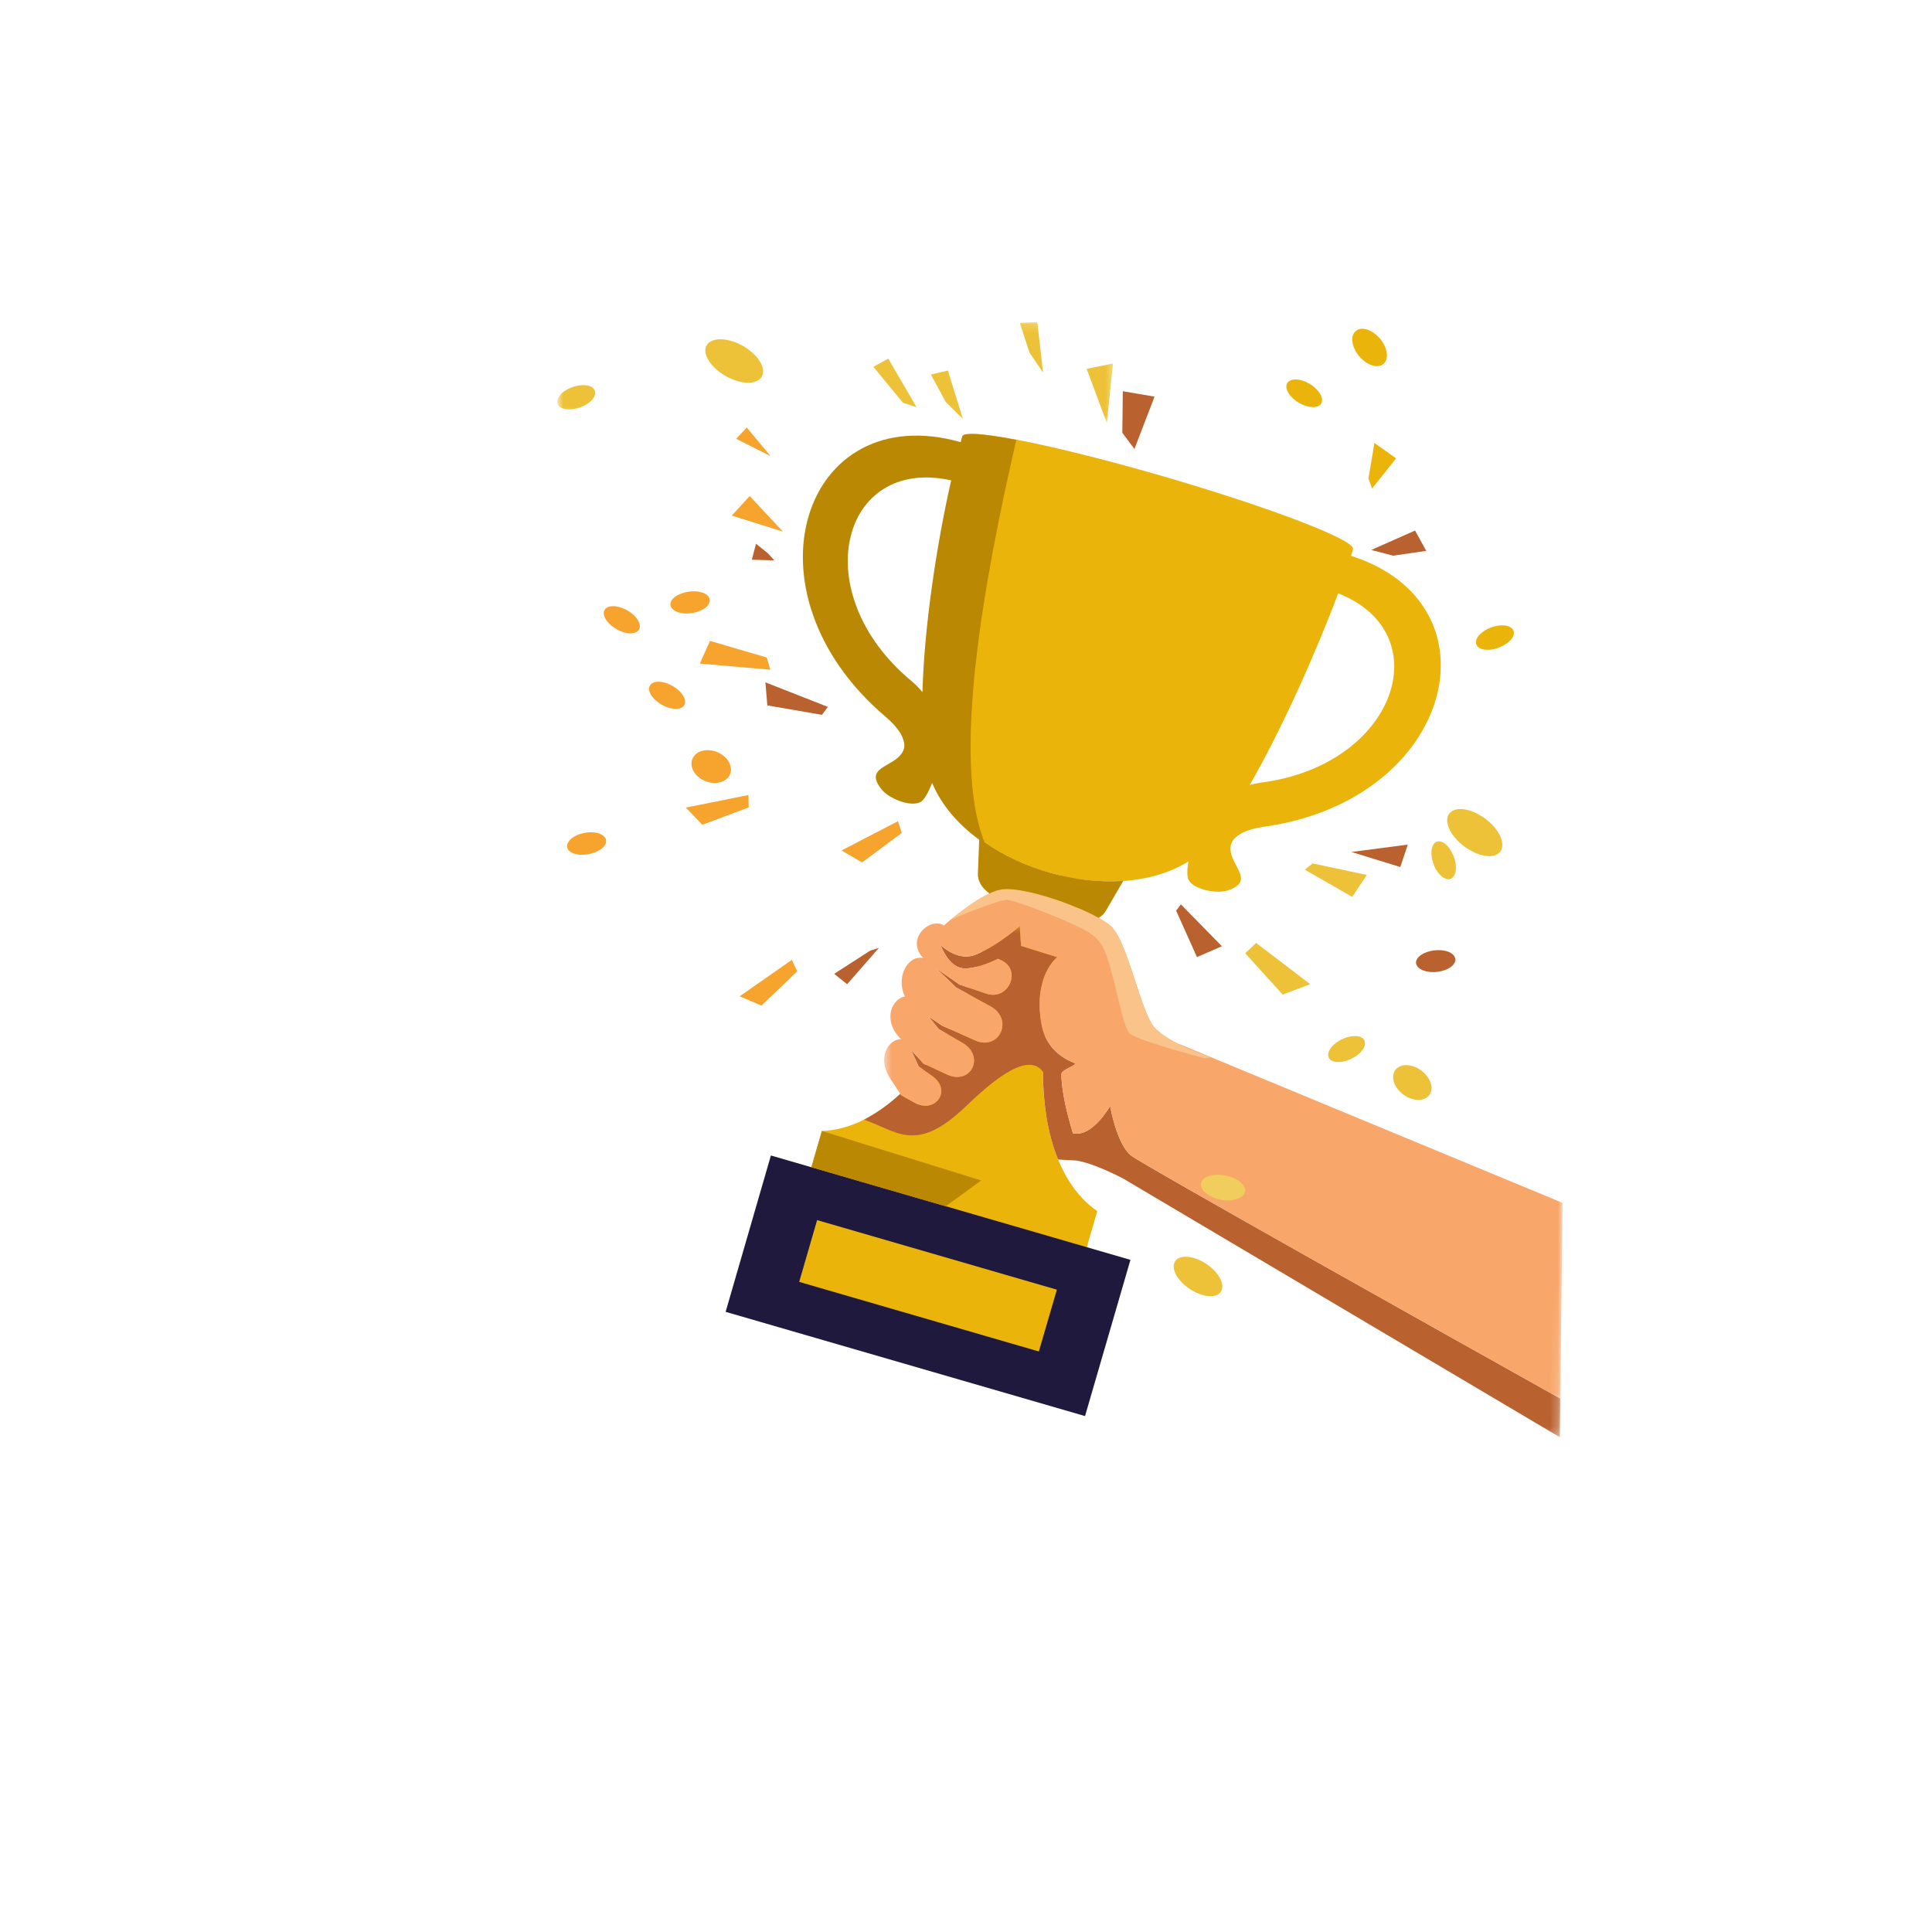 <svg width="235" height="235" viewBox="0 0 235 235" fill="none" xmlns="http://www.w3.org/2000/svg">
<path fill-rule="evenodd" clip-rule="evenodd" d="M152.018 95.473C155.983 88.575 160.184 79.099 162.766 72.169C175.171 77.022 169.855 93.129 153.294 95.204C152.854 95.278 152.428 95.367 152.018 95.473ZM132.482 107.18C130.712 111.914 127.78 119.233 127.05 126.577C126.227 135.116 128.079 143.639 133.464 147.309L131.923 152.642L116.87 148.281L113.452 147.295L98.414 142.917L99.971 137.567C106.471 137.358 112.601 131.148 116.465 123.494C119.783 116.92 121.21 109.158 122.259 104.211L127.223 106.19L127.143 106.441L127.24 106.191L132.482 107.18ZM112.829 92.529C114.784 104.392 134.404 111.107 144.546 104.785C144.377 105.807 144.367 106.671 144.583 107.053C145.277 108.257 148.072 108.732 149.336 108.305C152.763 107.178 149.638 105.285 149.663 103.192C149.667 102.782 149.798 102.407 150.085 102.079C150.675 101.392 151.829 100.839 153.736 100.561C176.838 97.335 182.843 73.521 164.33 67.606C164.427 67.323 164.509 67.057 164.575 66.79C164.903 65.708 154.565 61.746 141.503 57.942C128.442 54.153 117.596 51.965 117.283 53.063C114.498 62.682 111.212 82.718 112.829 92.529Z" fill="#EAB40A"/>
<mask id="mask0_312_689" style="mask-type:luminance" maskUnits="userSpaceOnUse" x="104" y="112" width="87" height="63">
<path d="M105.297 112.33L190.451 113.319L189.736 174.821L104.582 173.831L105.297 112.33Z" fill="white"/>
</mask>
<g mask="url(#mask0_312_689)">
<path fill-rule="evenodd" clip-rule="evenodd" d="M126.865 130.385C124.836 127.48 119.553 132.614 117.343 134.698C111.314 140.437 109.035 137.483 105.069 136.194C106.604 135.423 108.11 134.354 109.511 133.048L109.618 133.223L111.135 134.075C113.777 135.601 115.856 132.603 113.375 130.873L111.751 129.737L110.831 127.727L112.354 129.381L115.171 130.69C118.112 132.062 119.869 128.46 117.056 126.839L114.196 125.183L112.924 123.626L114.578 124.747L118.586 126.54C121.56 127.884 123.352 123.967 120.474 122.406L116.316 120.124L113.873 117.78L116.699 119.749L119.957 120.857C122.622 121.786 124.332 118.058 121.845 116.833L121.408 116.624C120.173 117.207 118.497 117.864 117.224 117.788C116.045 117.71 115.224 116.646 114.717 115.633L114.685 115.585L114.67 115.553L114.67 115.537L114.654 115.507L114.624 115.458L114.609 115.411L114.593 115.379L114.547 115.284L114.531 115.251L114.517 115.205L114.502 115.189L114.502 115.158L114.471 115.125L114.456 115.079L114.44 115.031L114.409 114.968C115.421 115.846 117.047 116.809 118.723 116.103C120.129 115.507 121.462 114.64 122.445 113.912L122.492 113.88L122.508 113.865L122.541 113.85L122.589 113.819L122.62 113.788L122.667 113.757L122.7 113.726L122.716 113.711L122.746 113.68L122.779 113.664L122.795 113.648L122.859 113.602L122.874 113.586L122.921 113.555L122.937 113.54L122.954 113.54L123 113.509L123.016 113.477L123.032 113.477L123.065 113.446L123.096 113.432L123.175 113.353L123.208 113.322L123.239 113.307L123.254 113.307L123.287 113.276L123.319 113.245L123.35 113.23L123.366 113.198L123.382 113.198L123.414 113.168L123.429 113.152L123.445 113.152L123.478 113.121L123.541 113.058L123.557 113.058L123.589 113.028L123.604 113.012L123.652 112.965L123.684 112.95L123.747 112.888L123.78 112.873L123.811 112.842L123.827 112.825L123.859 112.81L123.859 112.794L123.874 112.794L123.922 112.749L123.922 112.732L123.938 112.732L123.955 112.717L123.971 112.701L123.986 112.702L123.986 112.686L124.001 112.686L124.001 112.67L124.017 112.671L124.017 112.655L124.033 112.655L124.033 112.639L124.05 112.64L124.195 115.05L128.599 116.424C128.599 116.424 125.631 118.703 126.68 124.557L126.695 124.683L126.71 124.683L126.71 124.714L126.724 124.777L126.723 124.81L126.755 124.904L126.754 124.952L126.784 125.046L126.784 125.078L126.8 125.095L126.799 125.125L126.815 125.141L126.814 125.189L126.829 125.22L126.845 125.266L126.844 125.299L126.86 125.299L126.859 125.33L126.875 125.379L126.874 125.393L126.89 125.44L126.905 125.473L126.905 125.489L126.921 125.505L126.936 125.552L126.936 125.583L126.95 125.599L126.95 125.616L126.965 125.662L126.981 125.678L126.98 125.71L126.996 125.726C127.729 127.701 129.289 128.776 130.825 129.36C130.792 129.406 130.744 129.47 130.665 129.516L130.634 129.531C130.602 129.562 130.571 129.593 130.522 129.609L130.506 129.624L130.492 129.623C130.459 129.655 130.428 129.671 130.396 129.686L130.365 129.701L130.301 129.748L130.254 129.763L130.223 129.778L130.19 129.809L130.174 129.809L130.143 129.824L130.111 129.84L130.096 129.84L130.001 129.901L129.985 129.916L129.954 129.916L129.937 129.932L129.921 129.932L129.858 129.963L129.858 129.978L129.842 129.978L129.811 129.994L129.778 130.009L129.778 130.025L129.699 130.055L129.652 130.086L129.636 130.101L129.621 130.101L129.589 130.117L129.589 130.133L129.557 130.133L129.54 130.147L129.478 130.193L129.446 130.21L129.43 130.226L129.414 130.241L129.398 130.241L129.381 130.257L129.381 130.273L129.319 130.302L129.303 130.335L129.271 130.35L129.255 130.381L129.24 130.381L129.224 130.396L129.208 130.427L129.191 130.427L129.191 130.443L129.175 130.458L129.175 130.474L129.159 130.474L129.159 130.49L129.143 130.506L129.143 130.537L129.127 130.537L129.127 130.567L129.111 130.6L129.11 130.647C129.101 132.82 129.899 135.835 130.506 137.843C132.828 138.405 135.029 134.541 135.029 134.541C135.029 134.541 135.84 139.179 137.571 140.553C139.02 141.689 177.145 163.04 189.791 170.114L189.736 174.82L136.577 143.33C136.577 143.33 132.45 141.155 130.468 141.132C130.122 141.128 129.508 141.09 128.707 141.033C128.4 140.289 128.142 139.531 127.915 138.726C127.901 138.632 127.871 138.536 127.839 138.441C127.81 138.298 127.766 138.157 127.735 138.016L127.719 137.999L127.689 137.873L127.69 137.842L127.675 137.794C127.645 137.683 127.615 137.556 127.601 137.43L127.584 137.399L127.556 137.258L127.539 137.21L127.525 137.099L127.51 137.067L127.495 136.989L127.496 136.941L127.48 136.925L127.436 136.705L127.436 136.641L127.421 136.626L127.406 136.547C127.052 134.59 126.87 132.511 126.865 130.385Z" fill="#B9612F"/>
</g>
<path fill-rule="evenodd" clip-rule="evenodd" d="M137.502 153.243L93.769 140.548L88.262 159.567L131.979 172.245L137.502 153.243Z" fill="#1F193D"/>
<path fill-rule="evenodd" clip-rule="evenodd" d="M128.554 156.871L99.389 148.408L97.209 155.924L126.359 164.387L128.554 156.871Z" fill="#EAB40A"/>
<mask id="mask1_312_689" style="mask-type:luminance" maskUnits="userSpaceOnUse" x="106" y="107" width="85" height="64">
<path d="M107.712 107.775L190.535 108.738L189.82 170.314L106.997 169.351L107.712 107.775Z" fill="white"/>
</mask>
<g mask="url(#mask1_312_689)">
<path fill-rule="evenodd" clip-rule="evenodd" d="M121.845 116.833L121.407 116.623C120.173 117.207 118.497 117.864 117.224 117.788C115.778 117.692 114.882 116.107 114.409 114.968C115.421 115.846 117.047 116.809 118.723 116.103C121.506 114.924 124.05 112.64 124.05 112.64L124.195 115.05L128.599 116.424C128.599 116.424 125.631 118.703 126.68 124.557C127.168 127.302 129.008 128.662 130.825 129.36C130.6 129.751 129.116 130.142 129.11 130.647C129.101 132.819 129.899 135.835 130.506 137.843C132.828 138.405 135.029 134.541 135.029 134.541C135.029 134.541 135.84 139.179 137.571 140.553C139.02 141.689 177.145 163.04 189.791 170.114L190.067 146.312L143.47 127.004L143.313 126.969C142.155 126.39 141.031 125.684 140.394 124.936C138.687 122.933 137.18 114.524 135.11 112.642C133.007 110.76 124.986 107.864 121.992 108.16C119.96 108.373 116.689 110.947 114.814 112.564C113.721 111.89 112.185 112.738 111.683 113.959C111.295 114.9 111.615 115.801 112.283 116.534C110.478 116.119 108.905 118.823 110.074 121.199C108.639 121.434 107.242 123.858 109.448 126.246L109.619 126.421C108.284 126.279 106.543 128.463 108.257 131.144L109.618 133.223L111.135 134.075C113.777 135.601 115.856 132.603 113.375 130.873L111.751 129.737L110.831 127.727L112.354 129.381L115.171 130.689C118.112 132.062 119.869 128.46 117.056 126.839L114.196 125.183L112.924 123.625L114.578 124.747L118.586 126.54C121.56 127.884 123.352 123.967 120.474 122.406L116.316 120.124L113.873 117.78L116.699 119.749L119.957 120.857C122.622 121.786 124.332 118.058 121.845 116.833Z" fill="#F8A66A"/>
</g>
<path fill-rule="evenodd" clip-rule="evenodd" d="M147.353 128.622C147.353 128.622 142.101 126.955 140.394 124.936C138.687 122.934 137.18 114.524 135.11 112.642C133.007 110.76 124.986 107.864 121.992 108.16C120.228 108.36 117.532 110.312 115.625 111.881C115.641 111.881 121.476 109.351 122.607 109.458C123.252 109.529 126.808 110.783 129.704 112.06C133.79 113.886 134.131 114.267 135.291 118.581C136.091 121.595 136.743 125.13 137.427 125.738C138.159 126.375 143.098 127.802 146.47 128.723L147.353 128.622Z" fill="#FAC38A"/>
<path d="M115.696 58.429C102.294 55.44 97.93 72.141 110.927 82.889C111.396 83.287 111.83 83.732 112.202 84.194C112.423 76.041 113.987 65.935 115.696 58.429ZM136.621 107.149L136.62 107.165L134.517 110.778C134.309 111.153 134.006 111.433 133.627 111.649C130.5 109.882 124.497 107.907 121.993 108.161C121.505 108.218 120.951 108.4 120.351 108.677C119.447 108.005 118.904 107.212 118.948 106.236L119.105 102.144C116.531 100.257 114.496 97.918 113.381 95.228C112.926 96.389 112.412 97.327 111.953 97.558C110.718 98.205 108.136 97.121 107.266 96.055C104.985 93.273 108.619 93.362 109.725 91.565C109.95 91.222 110.05 90.813 109.975 90.403C109.859 89.505 109.164 88.41 107.715 87.181C89.768 71.936 97.703 48.348 116.851 53.782C116.916 53.532 116.982 53.296 117.048 53.061C117.212 52.543 119.679 52.761 123.619 53.514C119.578 70.975 115.756 92.533 119.747 102.435C124.475 105.749 130.889 107.54 136.621 107.149ZM99.971 137.567L119.348 143.586L115.031 146.731L98.692 141.976L99.971 137.567Z" fill="#BB8804"/>
<path fill-rule="evenodd" clip-rule="evenodd" d="M173.904 115.707C172.641 116.023 171.939 116.817 172.357 117.468C172.742 118.133 174.092 118.433 175.355 118.117C176.617 117.8 177.318 117.006 176.901 116.324C176.516 115.659 175.165 115.374 173.904 115.707ZM170.325 105.463L164.382 103.63L171.237 102.734L170.325 105.463ZM166.792 66.896L172.123 64.533L173.478 67.005L169.459 67.588L166.792 66.896ZM137.985 54.61L140.435 48.246L136.573 47.588L136.514 52.642L137.985 54.61ZM93.44 67.334L91.959 66.136L91.45 68.082L94.186 68.161L93.44 67.334ZM100.696 85.982L93.1 82.996L93.335 85.802L99.977 86.949L100.696 85.982ZM105.827 115.641L101.467 118.456L103.042 119.717L106.918 115.29L105.827 115.641ZM143.636 110.002L148.627 115.097L145.591 116.416L143.06 110.766L143.636 110.002Z" fill="#B9612F"/>
<path fill-rule="evenodd" clip-rule="evenodd" d="M96.311 116.757L89.967 121.186L92.628 122.319L96.971 118.136L96.311 116.757ZM87.227 91.477C85.944 90.958 84.617 91.335 84.213 92.322C83.825 93.294 84.518 94.499 85.788 95.002C87.055 95.522 88.398 95.143 88.802 94.171C89.19 93.199 88.496 91.995 87.227 91.477ZM70.529 101.453C69.314 101.864 68.674 102.723 69.123 103.358C69.572 103.993 70.938 104.167 72.171 103.739C73.418 103.345 74.041 102.486 73.577 101.867C73.129 101.216 71.761 101.043 70.529 101.453ZM93.7 81.46L85.119 80.714L86.363 77.958L93.262 79.975L93.7 81.46ZM83.174 72.095C81.911 72.458 81.24 73.27 81.674 73.92C82.106 74.587 83.472 74.823 84.72 74.444C85.967 74.081 86.638 73.27 86.204 72.603C85.771 71.953 84.421 71.732 83.174 72.095ZM75.741 73.978C74.552 73.506 73.51 73.73 73.439 74.517C73.398 75.289 74.315 76.306 75.536 76.794C76.726 77.263 77.768 77.023 77.823 76.253C77.88 75.466 76.963 74.447 75.741 73.978ZM81.267 83.173C80.046 82.686 79.02 82.927 78.949 83.714C78.892 84.484 79.823 85.503 81.03 85.973C82.236 86.46 83.261 86.22 83.333 85.449C83.389 84.662 82.457 83.644 81.267 83.173ZM95.232 64.662L91.192 60.333L89.009 62.717L95.232 64.662ZM93.734 55.482L90.833 52L89.543 53.37L93.734 55.482ZM91.037 96.701L83.421 98.234L85.426 100.32L91.067 98.212L91.037 96.701ZM109.22 99.889L102.366 103.445L104.849 104.907L109.691 101.31L109.22 99.889Z" fill="#F7A42E"/>
<path fill-rule="evenodd" clip-rule="evenodd" d="M162.7 126.709C161.621 127.435 161.233 128.407 161.84 128.917C162.433 129.398 163.804 129.208 164.881 128.497C165.975 127.769 166.348 126.797 165.756 126.287C165.149 125.807 163.777 125.996 162.7 126.709Z" fill="#EEC238"/>
<path fill-rule="evenodd" clip-rule="evenodd" d="M148.368 142.9C146.905 142.819 145.875 143.453 146.101 144.306C146.311 145.159 147.671 145.914 149.15 145.995C150.611 146.059 151.641 145.424 151.432 144.573C151.206 143.735 149.846 142.963 148.368 142.9Z" fill="#F1CD5E"/>
<path fill-rule="evenodd" clip-rule="evenodd" d="M166.896 59.418L169.817 55.752L167.179 53.88L166.453 58.2L166.896 59.418ZM158.802 46.43C157.597 45.927 156.556 46.135 156.467 46.922C156.397 47.692 157.295 48.742 158.486 49.245C159.693 49.745 160.732 49.538 160.805 48.767C160.892 47.996 159.991 46.947 158.802 46.43ZM167.878 41.213C166.931 40.1 165.63 39.659 164.931 40.251C164.201 40.823 164.389 42.196 165.305 43.309C166.252 44.422 167.551 44.862 168.252 44.287C168.982 43.698 168.794 42.327 167.878 41.213ZM180.84 76.552C179.684 77.185 179.201 78.108 179.762 78.666C180.321 79.208 181.691 79.16 182.815 78.544C183.987 77.942 184.47 77.003 183.91 76.446C183.365 75.89 181.98 75.952 180.84 76.552Z" fill="#EAB40A"/>
<mask id="mask2_312_689" style="mask-type:luminance" maskUnits="userSpaceOnUse" x="67" y="38" width="69" height="14">
<path d="M67.905 38.493L135.669 39.28L135.527 51.494L67.763 50.707L67.905 38.493Z" fill="white"/>
</mask>
<g mask="url(#mask2_312_689)">
<path fill-rule="evenodd" clip-rule="evenodd" d="M89.501 41.657C87.542 40.894 85.903 41.284 85.793 42.527C85.715 43.754 87.192 45.377 89.133 46.156C91.075 46.933 92.715 46.543 92.81 45.285C92.919 44.043 91.41 42.418 89.501 41.657ZM117.129 50.968L115.295 45.074L113.227 45.554L115.03 48.881L117.129 50.968ZM111.482 49.517L108.042 43.619L106.238 44.622L109.836 48.993L111.482 49.517ZM134.636 51.47L135.379 44.221L132.178 44.861L134.636 51.47ZM126.871 45.318L126.172 39.17L124.047 39.271L125.216 42.874L126.871 45.318ZM69.107 47.308C67.951 47.893 67.454 48.849 67.998 49.405C68.543 49.947 69.926 49.931 71.082 49.332C72.238 48.73 72.72 47.806 72.176 47.25C71.632 46.676 70.263 46.724 69.107 47.308Z" fill="#EEC238"/>
</g>
<path fill-rule="evenodd" clip-rule="evenodd" d="M171.57 129.613C170.299 129.346 169.346 130.044 169.46 131.194C169.573 132.329 170.708 133.46 171.978 133.727C173.266 133.994 174.233 133.297 174.121 132.161C173.992 131.027 172.858 129.88 171.57 129.613ZM179.839 99.056C178.01 98.058 176.309 98.227 176.058 99.468C175.809 100.693 177.108 102.503 178.937 103.484C180.766 104.498 182.452 104.312 182.703 103.087C182.953 101.845 181.684 100.068 179.839 99.056ZM176.576 103.647C175.976 102.489 175.037 102.022 174.48 102.566C173.939 103.11 174.003 104.482 174.602 105.654C175.235 106.778 176.172 107.278 176.714 106.717C177.271 106.157 177.208 104.787 176.576 103.647ZM164.476 109.094L158.71 105.783L159.663 105.023L166.254 106.422L164.476 109.094ZM156.016 120.978L151.464 115.949L152.786 114.69L159.366 119.709L156.016 120.978ZM146.012 153.325C144.385 152.551 142.934 152.771 142.779 153.84C142.611 154.907 143.789 156.401 145.432 157.192C147.059 157.982 148.509 157.764 148.663 156.679C148.833 155.626 147.654 154.118 146.012 153.325Z" fill="#EEC238"/>
</svg>
